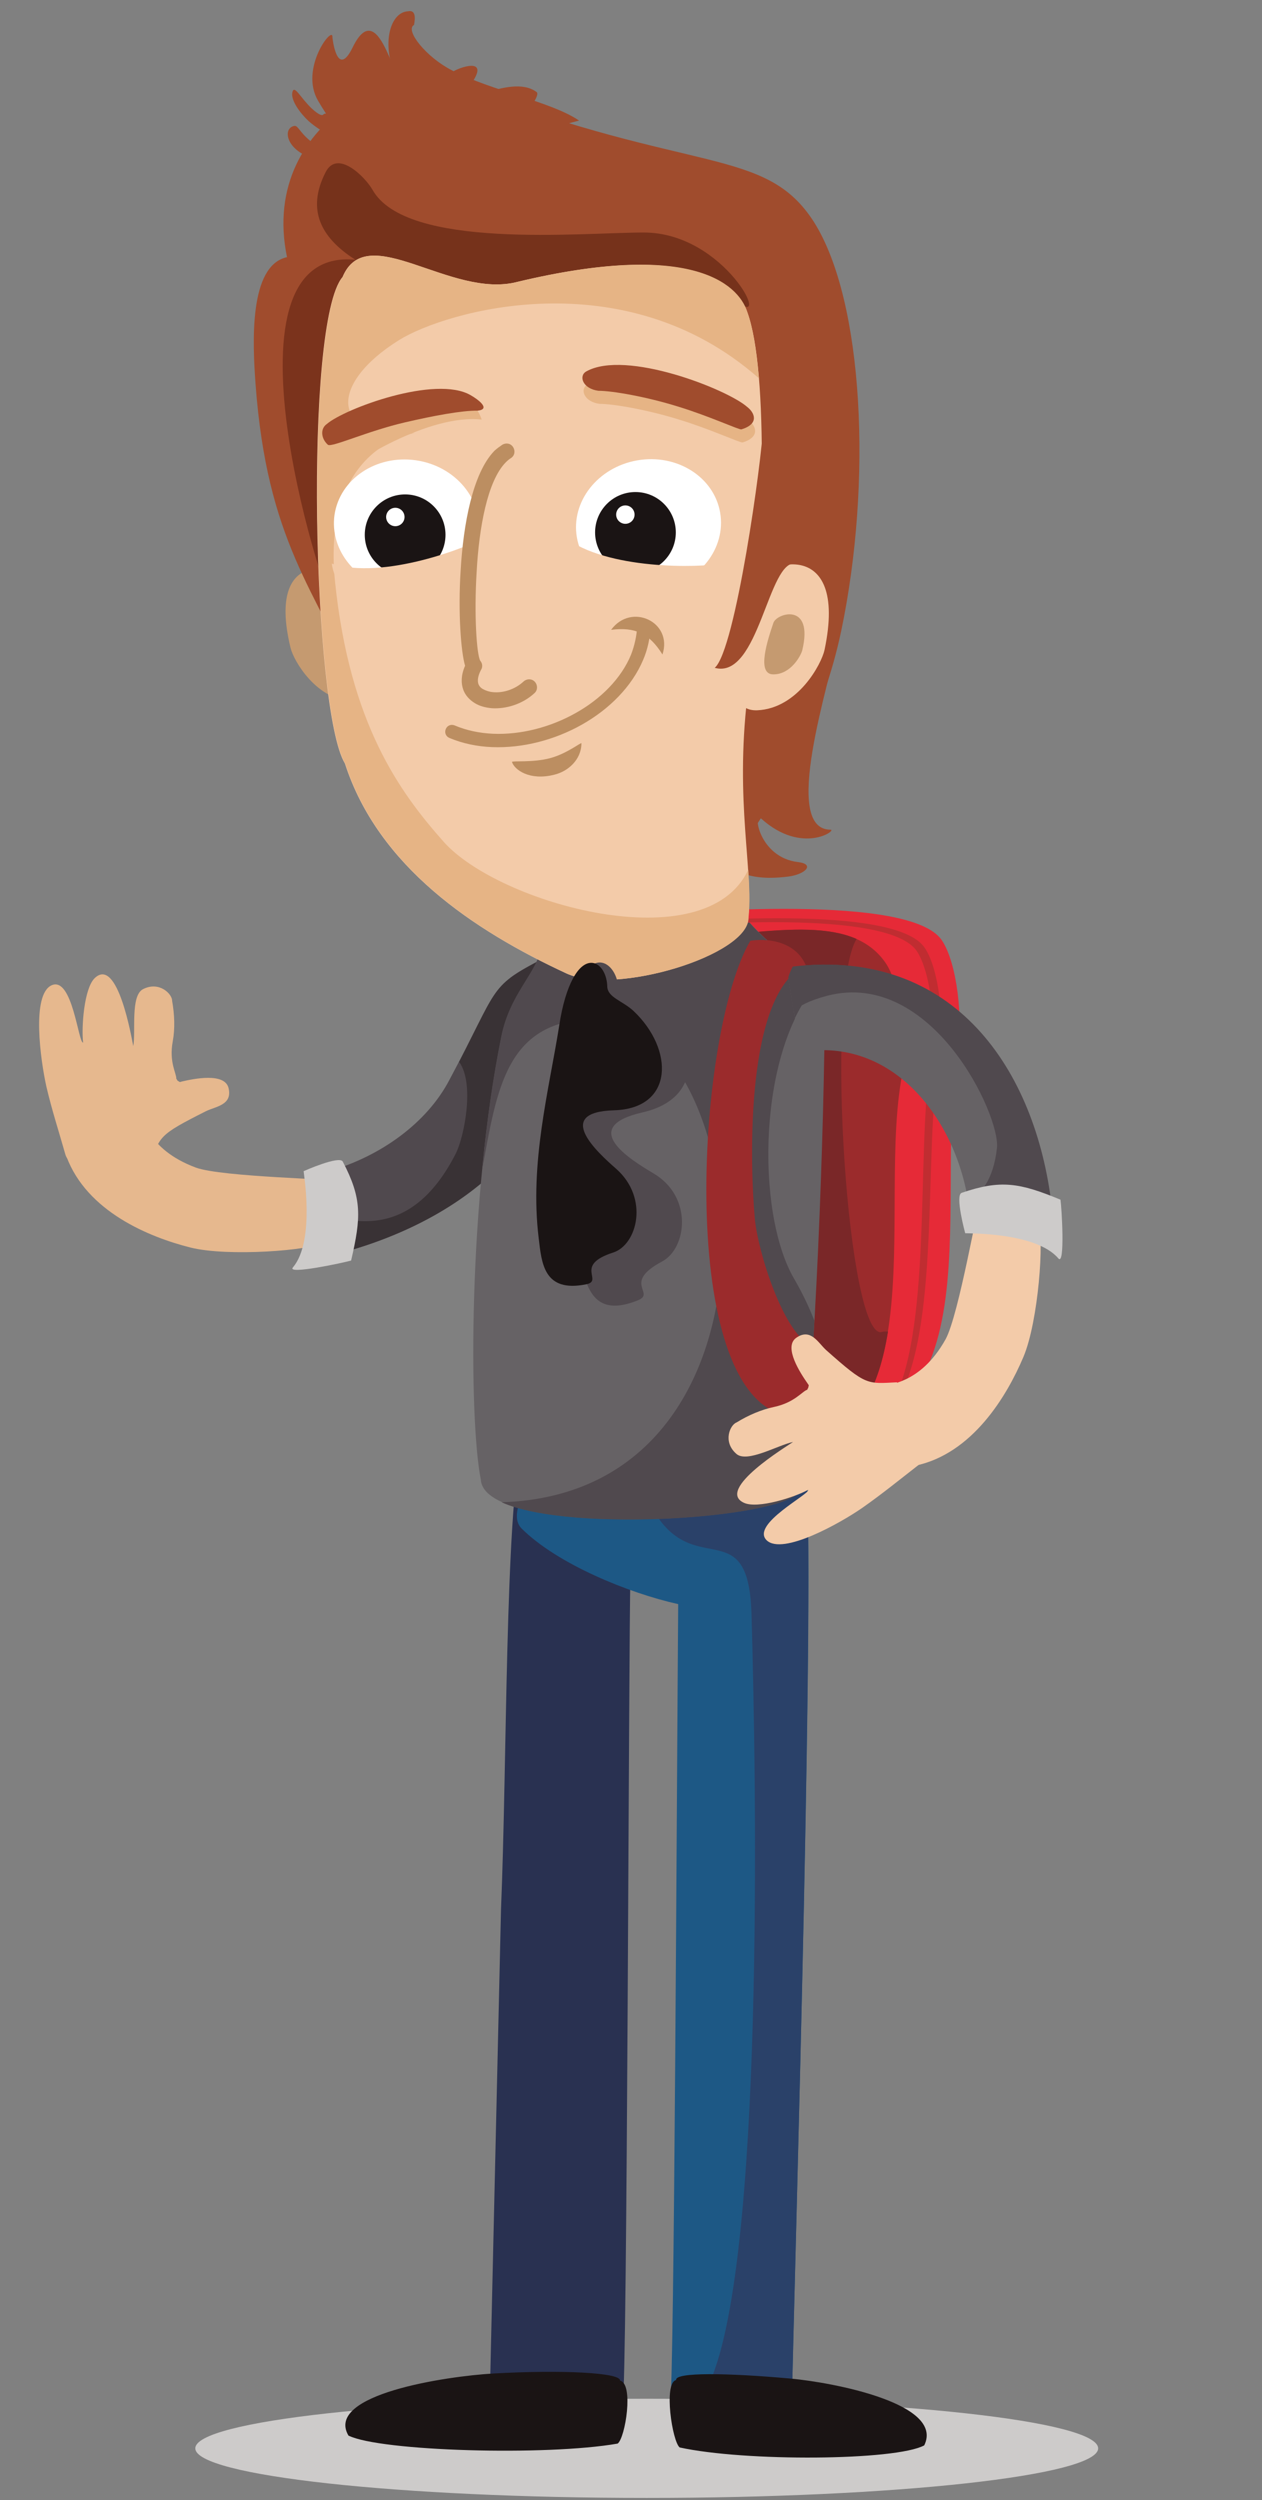 <?xml version="1.0" encoding="utf-8"?>
<!-- Generator: Adobe Illustrator 18.0.0, SVG Export Plug-In . SVG Version: 6.00 Build 0)  -->
<!DOCTYPE svg PUBLIC "-//W3C//DTD SVG 1.1//EN" "http://www.w3.org/Graphics/SVG/1.1/DTD/svg11.dtd">
<svg version="1.1" id="Calque_1" xmlns="http://www.w3.org/2000/svg" xmlns:xlink="http://www.w3.org/1999/xlink" x="0px" y="0px"
	 viewBox="0 0 425.2 841.9" enable-background="new 0 0 425.2 841.9" xml:space="preserve">
<rect x="0" y="0" width="425.2" height="841.9" fill="#808080" stroke="none"/>
<g>
	<g>
		<defs>
			<path id="SVGID_1_" d="M185.1,321.7c16.1,54.4-25,87.7-69.1,99.9c-6.7,1.8-8.4-26.3-4.8-27.3c17.1-5,32.6-16.1,40.2-30.6
				C169,330.8,164,332.6,185.1,321.7z"/>
		</defs>
		<use xlink:href="#SVGID_1_"  overflow="visible" fill-rule="evenodd" clip-rule="evenodd" fill="#50494E"/>
		<clipPath id="SVGID_2_">
			<use xlink:href="#SVGID_1_"  overflow="visible"/>
		</clipPath>
		<g clip-path="url(#SVGID_2_)">
			<path fill-rule="evenodd" clip-rule="evenodd" fill="#50494E" d="M73.3,228c37.4,6.3,75.7-6.8,81.7,32.8
				c9.1,59.7-50,26.3-102.1,65.8c-23.8,18-15.8,46.5,25.5,13c22-17.8,84.8-25,105.5-1.8c2.5,2.7,7.5,6.1,9.2,9.3l12.2-36.6l-19.3-90
				L73.3,228z"/>
		</g>
	</g>
	<path fill-rule="evenodd" clip-rule="evenodd" fill="#393235" d="M154.7,357.6c5.3,7.3,1.7,25.2-1.1,30.8
		c-15.8,31.1-36.6,20.5-38.2,23c0,0-0.8,5.8-0.3,10.2c0.3,0.1,0.7,0.1,1,0c44.1-12.2,85.1-45.5,69.1-99.9
		C165.4,331.9,168.4,331,154.7,357.6z"/>
	<path fill-rule="evenodd" clip-rule="evenodd" fill="#E62A37" d="M209.5,308.7c24-1.9,97.1-7.7,107.8,7.9
		c5.1,7.5,7.4,26.5,5.2,39.6c-8.4,50.1,16.7,137.3-62.6,126.4c-17.4-2.4-7.7-12.6-8-34.5c-0.6-42.9,8-60.1,10.1-94
		c1.1-18.7-29.3,4.3-32.4-13.9C229.3,338.4,209.3,308.7,209.5,308.7z"/>
	<path fill-rule="evenodd" clip-rule="evenodd" fill="#C02D31" d="M210.9,311.7c22.4-1.8,90.6-7.2,100.6,7.4
		c4.8,6.9,6.9,24.7,4.9,36.9c-5.4,32.4,0.8,92.4-14.8,117.1c-7,11.1-20.9,3.9-43.5,0.8c-16.3-2.2-7.1-11.8-7.4-32.2
		c-0.6-40,7.4-56.1,9.4-87.6c1.1-17.4-27.3,4-30.2-13C229.5,339.5,210.7,311.8,210.9,311.7z"/>
	<path fill-rule="evenodd" clip-rule="evenodd" fill="#E62A37" d="M210.9,313c21.8-1.8,88.2-7.1,98,7.3c4.6,6.9,6.7,24.5,4.7,36.6
		c-5.1,30.9,1,93.6-14.2,117.9c-7.6,12.1-18.7,2.4-42.6-0.9c-15.8-2.2-7-11.7-7.2-32c-0.6-39.7,7.3-55.7,9.1-87
		c1-17.3-26.6,4-29.4-12.9C229,340.5,210.7,313,210.9,313z"/>
	<path fill-rule="evenodd" clip-rule="evenodd" fill="#9B2B2C" d="M240.1,315.2c24-1.9,47.6-6.5,58.3,9.1c5.1,7.5,7.4,26.5,5.2,39.6
		c-8.4,50.1,16.7,137.3-62.6,126.4c-17.4-2.4-7.7-12.6-8-34.5c-0.6-42.9,8-60.1,10.1-94c1.1-18.7,1.8-16.8-1.2-35.1
		C241.6,325,239.9,315.2,240.1,315.2z"/>
	<path fill-rule="evenodd" clip-rule="evenodd" fill="#7A2728" d="M288.6,316.2c-10.9,18-2.9,136.7,8.7,132.3c0.3-0.1,1-0.1,1.9-0.1
		c-1.5,9.2-3.9,17.5-8.1,24.3l-28.3-15l-10-143.7C266.5,312.8,279.2,312.1,288.6,316.2z"/>
	<path fill-rule="evenodd" clip-rule="evenodd" fill="#CDCBCA" d="M217.9,841.2c83.8,0,152.1-7.5,152.1-16.7
		c0-9.2-68.3-16.7-152.1-16.7c-83.8,0-152.1,7.5-152.1,16.7C65.8,833.7,134.2,841.2,217.9,841.2z"/>
	<g>
		<defs>
			<path id="SVGID_3_" d="M175.8,485.2c-5.7,27.5-4.9,106.6-7,157.9l-3.7,160.7c-0.4,6.8,43,12.2,44.7,5.4c1.6-6.2,2-257.3,2.6-278
				C214.2,471.2,203.2,491.8,175.8,485.2z"/>
		</defs>
		<use xlink:href="#SVGID_3_"  overflow="visible" fill-rule="evenodd" clip-rule="evenodd" fill="#293151"/>
		<clipPath id="SVGID_4_">
			<use xlink:href="#SVGID_3_"  overflow="visible"/>
		</clipPath>
	</g>
	<path fill-rule="evenodd" clip-rule="evenodd" fill="#E6B88E" d="M115.6,400.1l-0.8-2.3c-0.6-0.7-40.1-1.4-48.8-4.6
		c-17-6.3-17.5-17.6-18.7-17c-4.2,2.1-20.5,11-24.9,13.3c6.9,18.5,27.8,27.1,41.7,30.6c12.6,3.2,40.9,1,44.9-1.7
		C114,414.4,116,401.4,115.6,400.1z"/>
	<path fill-rule="evenodd" clip-rule="evenodd" fill="#CDCBCA" d="M102.3,394.4c0,0,12.1-5.4,13.2-3.2c6.5,12.4,6.2,18.7,2.8,33.3
		c-2.4,0.7-21.9,4.9-19.6,2.3C106.3,417.8,102.2,394.5,102.3,394.4z"/>
	<path fill-rule="evenodd" clip-rule="evenodd" fill="#E6B88E" d="M60.6,364.4c-1.4-0.8-0.6-0.5-1.2-1.1c0.1-1.8-2.5-5.5-1.2-12.6
		c0.8-4.3,0.6-9.1-0.2-13.6c0.1-2.3-4.3-6.8-9.8-4c-4.3,2.2-2.4,14.2-3.3,19.2c-0.5-2.4-5.2-30.4-13-22.9
		c-3.6,3.5-4.5,16.6-3.9,21.7c-1.6,0.3-3.6-22.4-10.6-19.3c-6.9,3.1-3.7,25.4-1.8,34c1.8,7.8,4.4,15.8,6.4,22.9
		c2.2,7.8,21.5,2.1,28.6,3.6c3.2-9.6,2.7-10,18.8-18.1c3.2-1.6,9-2,7.6-7.8c-1.3-5.3-11.8-3.1-15.7-2.2L60.6,364.4z"/>
	<path fill-rule="evenodd" clip-rule="evenodd" fill="#A04C2D" d="M248.1,239l35.1-26.9c-4.2,19.2-19.9,67.3-3.4,67.3
		c2.5,0-9.5,8.7-23.3-3.7c-3-2.7-0.9,13,12.3,14.6c6,0.7,2.5,4.2-3.3,4.9c-7.2,0.9-21.7,1.6-25.1-12.7c-0.5-1.9-8.9-28.8-10.6-33.7
		L248.1,239z"/>
	<path fill-rule="evenodd" clip-rule="evenodd" fill="#1D5885" d="M271.1,489.5c4.3,21-3.4,273.5-4.3,319.7c-0.1,6.8-42,8.1-41,0.8
		c1.4-11,2.2-205.2,2.7-269.8c-16.7-3.7-40.7-13.5-52.7-25.4c-8.2-8.1,17-32.2,15-43.3c-1.8-9.8-4.6-24.7-3.5-34.8
		c0.2-1.6,10.5,2.4,12.4,2.9c6.3,1.7,56.2,5.1,57.7,20.5c-1.5,1.9,1,14.7,2.4,29.7C263.3,490.3,267,490.4,271.1,489.5z"/>
	<path fill-rule="evenodd" clip-rule="evenodd" fill="#2A4169" d="M271.4,491.8c3.5,32.7-3.7,272.5-4.6,317.4c0,0.5-0.3,1-0.7,1.5
		c-15.7,2.7-34.1,5.5-27.9-6.5c19.6-38.1,16.6-205.6,15-260.7c-1.1-36.5-21.3-8.2-35.5-39.6L271.4,491.8z"/>
	<path fill-rule="evenodd" clip-rule="evenodd" fill="#C59A70" d="M119.4,197.7c-2.7-7.2-30.2-15.3-21.5,20.5
		c1,4.2,8.7,17.8,21.3,18C132.3,236.4,123.5,210.2,119.4,197.7z"/>
	<g>
		<defs>
			<path id="SVGID_5_" d="M158.3,30c74.9,28.7,99.6,19.3,115.9,44.7c16.9,26.6,19.7,88,9.2,137.9c-6,28.4-18.5,50.2-29.7,67
				c-3.3,12.8-67.5,13.6-100.2-2.8c-22-11-19.9-17.2-31.5-42.8c-16.1-35.6-32-51.9-35.9-104.7c-1-13.7-2.3-39.9,10.6-42.7
				C86.7,38.3,141.6,17.1,158.3,30z"/>
		</defs>
		<use xlink:href="#SVGID_5_"  overflow="visible" fill-rule="evenodd" clip-rule="evenodd" fill="#A04C2D"/>
		<clipPath id="SVGID_6_">
			<use xlink:href="#SVGID_5_"  overflow="visible"/>
		</clipPath>
		<g clip-path="url(#SVGID_6_)">
			<path fill-rule="evenodd" clip-rule="evenodd" fill="#76321B" d="M109.7,58c-13.3,26,22.5,35.8,41.9,43.3
				c31.4,12.2,81.3-13,96.7,0.1c12.1,10.3-3.9-23.1-31.4-23.1c-21.1,0-80,5.9-91.4-14.4C123.1,59.7,113.7,50.1,109.7,58z"/>
			<path fill-rule="evenodd" clip-rule="evenodd" fill="#7B331C" d="M120.1,87.5c-50.8-5.4-8.1,122.7-7.5,116.6
				c4.1-42.1-8.5-51.5,6.9-98.7C121.7,98.4,126.6,88.2,120.1,87.5z"/>
		</g>
	</g>
	<path fill-rule="evenodd" clip-rule="evenodd" fill="#666265" d="M252.6,310.7c13.6,15.3,25.4,16.1,25.3,26.3
		c-0.1,41.8-3.2,126.6-8.2,164.5c-2.9,11.1-106.4,17-107.7-3.2c-4.1-20.8-4.2-94.9,7-149.4c2.9-14.4,13.1-22,14.9-30.9
		C185.4,310.2,246.6,310.9,252.6,310.7z"/>
	<path fill-rule="evenodd" clip-rule="evenodd" fill="#50494E" d="M162.4,394.1c5.1-27.3,7.9-51,38.8-51
		c52.6,0,70.2,159.6-32.2,162.8c23.6,10.7,98.2,5.1,100.7-4.3c1.9-14,3.5-34.5,4.7-56.8c-1.9-4.9-4.2-9.6-6.8-14.1
		c-13.2-22.5-12.2-77.9,8.3-99.8c-3.9-5.3-13.1-8.6-23.4-20.2c-6,0.2-68.6,0.4-70.1,8.4c-1.8,8.9-10.6,15.5-13.5,29.9
		C166,363.2,163.9,378.6,162.4,394.1z"/>
	<path fill-rule="evenodd" clip-rule="evenodd" fill="#F3CBA9" d="M251.8,105.2c7.2,19.4,5.8,80,0,129.4
		c-4.2,35.9,2.1,58.1,0.3,74.4c0.3,12.7-45,26.4-61.3,18.8c-31.3-14.5-63.4-36-74.6-70.7c-10.8-17.5-13.9-148.5-0.8-163.8
		c8.2-19.6,36.4,7.6,59,1.6C231.9,81.2,248.5,95.2,251.8,105.2z"/>
	<path fill-rule="evenodd" clip-rule="evenodd" fill="#E6B485" d="M255.7,127.4c-45.6-40.2-105.6-22.6-121.2-12.9
		c-24,14.9-23.4,33.4,5.3,31.3c0.2,0-31.7,4.1-26.9,50.3c5,47.7,21.7,70.6,36.6,87.4c18.6,20.9,88.2,40.3,102.6,9.4
		c0.4,6,0.6,11.3,0.1,16.1c0.3,12.7-45,26.4-61.3,18.8c-31.3-14.5-63.4-36-74.6-70.7c-10.8-17.5-13.9-148.5-0.8-163.8
		c8.2-19.6,36.4,7.6,59,1.6c57.5-13.8,74.1,0.2,77.3,10.2C253.6,110.2,254.9,117.9,255.7,127.4z"/>
	<path fill-rule="evenodd" clip-rule="evenodd" fill="#F3CBA9" d="M253.7,197.2c2.7-7.9,32.4-17.6,24.1,21.7
		c-1,4.6-8.9,19.7-22.7,20.3C240.8,239.7,249.6,210.8,253.7,197.2z"/>
	<path fill-rule="evenodd" clip-rule="evenodd" fill="#FFFFFF" d="M140.1,155c-13.4-1.9-25.6,6.3-27.4,18.4
		c-1.7,12.1,7.7,23.4,21.1,25.3c13.4,1.9,25.6-6.3,27.4-18.4C162.9,168.3,153.5,156.9,140.1,155z"/>
	
		<ellipse transform="matrix(-0.171 -0.985 0.985 -0.171 81.833 422.336)" fill-rule="evenodd" clip-rule="evenodd" fill="#FFFFFF" cx="218.6" cy="176.7" rx="22.1" ry="24.5"/>
	<circle fill-rule="evenodd" clip-rule="evenodd" fill="#1A1414" cx="214.1" cy="179.3" r="13.6"/>
	<circle fill-rule="evenodd" clip-rule="evenodd" fill="#FFFFFF" cx="210.7" cy="173.3" r="3.1"/>
	<path fill-rule="evenodd" clip-rule="evenodd" fill="#BC8E61" d="M214.7,210.9c0.1-1.2,1.1-2.2,2.3-2.2c1.2,0.1,2.2,1.1,2.2,2.4
		c-0.2,3.9-1,7.6-2.5,11.1c-3.8,9-11.4,16.6-20.6,21.8c-9.2,5.2-20,8-30.3,7.6c-5-0.2-9.9-1.2-14.4-3.1c-1.2-0.5-1.7-1.8-1.2-3
		c0.5-1.2,1.8-1.7,3-1.2c4,1.7,8.4,2.6,12.9,2.8c9.4,0.4,19.4-2.2,27.9-7c8.4-4.7,15.3-11.6,18.6-19.6
		C213.8,217.4,214.5,214.2,214.7,210.9z"/>
	<path fill-rule="evenodd" clip-rule="evenodd" fill="#BC8E61" d="M172.5,256.6c0-0.5,6.9,0.3,12.9-1.3c5.6-1.5,10.4-5.4,10.5-5
		c0,5.5-4.5,9.5-9.2,10.6C178.4,263,173.3,259.2,172.5,256.6z"/>
	<path fill-rule="evenodd" clip-rule="evenodd" fill="#BC8E61" d="M223.2,220.4c-4.5-7.2-9.3-9.3-17.3-8.3
		C212.7,202.8,226.8,209.5,223.2,220.4z"/>
	<circle fill-rule="evenodd" clip-rule="evenodd" fill="#1A1414" cx="136.5" cy="180.1" r="13.6"/>
	<circle fill-rule="evenodd" clip-rule="evenodd" fill="#FFFFFF" cx="133.2" cy="174.1" r="3.1"/>
	<path fill-rule="evenodd" clip-rule="evenodd" fill="#A04C2D" d="M268.2,189.8l-11.1-46.2c-0.3,10.6-9.3,75.5-16.3,81.3
		C255.8,229,258.8,187.9,268.2,189.8z"/>
	<path fill-rule="evenodd" clip-rule="evenodd" fill="#F3CBA9" d="M111.8,189.8c2.7,22.4,51.8,15.8,53.1-9.7
		C158,184.4,128.9,195.4,111.8,189.8z"/>
	<path fill-rule="evenodd" clip-rule="evenodd" fill="#F3CBA9" d="M190.2,180.9c-4.9,22,43.5,32.3,53.3,8.8
		C235.5,191.3,204.4,191.9,190.2,180.9z"/>
	<path fill-rule="evenodd" clip-rule="evenodd" fill="#E6B485" d="M162.3,141.3c-7.2-21.4-53.9-5.1-50.1,20.1
		C118.2,155.9,144.5,139.3,162.3,141.3z"/>
	<path fill-rule="evenodd" clip-rule="evenodd" fill="#F3CBA9" d="M245.9,160.6c5.7-21.8-42.3-33.8-52.9-10.6
		C201,148.6,232.1,149.2,245.9,160.6z"/>
	<path fill-rule="evenodd" clip-rule="evenodd" fill="#1A1414" d="M208.9,801.7c0.4-2.7-19.6-3.7-42.7-2.4
		c-15.7,0.9-56.9,7-48.8,20.9c10.7,5.3,66.8,6.9,90.7,2.7C210.7,821,213.6,802.7,208.9,801.7z"/>
	<path fill-rule="evenodd" clip-rule="evenodd" fill="#1A1414" d="M227.8,801.5c-0.5-2.7,17.4-2.4,38.5-0.5
		c14.3,1.3,52,8.4,45.1,22.5c-9.6,5.2-60.5,5.5-82.4,0.7C226.5,822.2,223.5,802.5,227.8,801.5z"/>
	<g>
		<defs>
			<path id="SVGID_7_" d="M269.7,354.3l-4.7-28.5c56.2-7.7,83.8,34.5,89.2,80c0.8,6.9-27.2,4.3-27.7,0.7
				C322.5,376.7,300.6,349,269.7,354.3z"/>
		</defs>
		<use xlink:href="#SVGID_7_"  overflow="visible" fill-rule="evenodd" clip-rule="evenodd" fill="#666265"/>
		<clipPath id="SVGID_8_">
			<use xlink:href="#SVGID_7_"  overflow="visible"/>
		</clipPath>
		<g clip-path="url(#SVGID_8_)">
			<path fill-rule="evenodd" clip-rule="evenodd" fill="#50494E" d="M156.4,419c11.8-36.1,4.7-75.9,44.7-75.9
				c60.4,0,18.5,53.4,49.7,110.8c14.2,26.3,43.6,22.6,16.7-23.2c-14.3-24.4-12-87.6,14-104.6c3.1-2,7.1-6.5,10.6-7.7l-34.3-17.6
				l-91.8,5.6L156.4,419z"/>
		</g>
	</g>
	<path fill-rule="evenodd" clip-rule="evenodd" fill="#F3CBA9" d="M332.9,403l-2.4,0.4c-0.8,0.4-7.4,39.4-11.9,47.6
		c-8.8,15.8-20.1,14.7-19.7,16c1.4,4.5,7.8,22,9.4,26.6c19.3-4,30.9-23.4,36.5-36.6c5.1-12,7.1-40.3,5-44.7
		C346.8,406.8,334.2,402.8,332.9,403z"/>
	<path fill-rule="evenodd" clip-rule="evenodd" fill="#9B2B2C" d="M271.5,325.1c-20.4,9.1-18.9,65.9-17.2,85.1
		c0.9,10.8,9.8,39.9,19.7,43.2c3,8.3,5.5,5.8,1.4,19.6c-0.7,2.2-12.2,1.2-12.9,3c-34.5-11.9-27.6-128.6-9.7-159.2
		C260.2,315.7,268.5,317.9,271.5,325.1z"/>
	<path fill-rule="evenodd" clip-rule="evenodd" fill="#F3CBA9" d="M272.5,466.5c-0.3,1.6-0.3,0.7-0.5,1.5c-1.7,0.5-4.2,4.3-11.2,5.8
		c-4.3,0.9-8.7,2.8-12.6,5.2c-2.2,0.8-4.8,6.5-0.1,10.6c3.6,3.2,14.1-3,19.1-4c-2,1.4-26.3,16.1-16.5,20.5
		c4.6,2.1,17.1-1.9,21.6-4.4c0.9,1.3-19.5,11.6-14,17c5.4,5.2,25-5.9,32.2-10.9c6.6-4.6,13.1-9.9,18.9-14.4c6.4-5-6-20.8-7.2-27.9
		c-10.1,0.5-10.3,1.2-23.8-10.8c-2.7-2.4-5.2-7.6-10.1-4.2c-4.5,3.1,1.5,12.1,3.8,15.4L272.5,466.5z"/>
	<path fill-rule="evenodd" clip-rule="evenodd" fill="#BC8E61" d="M169.2,149.8c1.3-0.8,2.9-0.5,3.7,0.8c0.8,1.3,0.5,2.9-0.8,3.7
		c-0.5,0.3-1.1,0.8-1.6,1.3l-0.1,0.1c-6.2,6.3-9,22.1-9.8,36.8c-0.9,14.6,0,27.8,1.2,30c0.8,0.9,0.9,2.2,0.2,3.2
		c-1,2-1.2,3.5-0.8,4.7c0.3,0.7,0.8,1.3,1.6,1.7l0,0v0c0.9,0.5,2.1,0.9,3.4,1c3.3,0.3,7.3-0.9,10.2-3.6c1.1-1,2.8-1,3.8,0.1
		c1,1.1,1,2.8-0.1,3.8c-4.1,3.8-9.7,5.4-14.4,5.1c-2.1-0.2-4.1-0.7-5.7-1.7l0,0c-1.8-1.1-3.2-2.6-3.9-4.5c-0.8-2.2-0.8-4.9,0.6-8.1
		c-1.4-4.7-2.4-18-1.5-32c0.9-15.8,4.1-32.8,11.3-40.3c0.1-0.1,0.1-0.1,0.2-0.2C167.5,151,168.3,150.4,169.2,149.8z"/>
	<path fill-rule="evenodd" clip-rule="evenodd" fill="#A04C2D" d="M197,61c-23-7-10.7,5-39.5,3.3c-8.1-0.5-21.2-7.5-21.1-7.7
		c3.9-6.4,2.2-2.1-19.2-5.3c-2.8-0.4-7.4,3.2-10.8,2.3c-10.1-2.6-11.4-10.5-7.2-11.2c1.4-0.2,1.9,2.9,7.3,6.5
		c6.3,4.1,8.7,2.2,8.7,0.9c0.1-2.3-6.7-5-11.2-9c-2.8-2.6-6.1-7-5.5-9.7c0.6-2.8,2.7,1.8,6.5,5.4c2.7,2.5,3.6,2.4,3.9,2.1
		c1-1.1,1.9,1.5-1.7-4.6c-6.5-11,5.2-25.9,4.8-21.4c0,0.1,1.5,14.2,6.8,3.4c9.8-20.2,15.2,21.7,16.1,3.3c0.6-13.7,12.1,14.8,17,5.4
		c0.6-1.2,13-6.2,7.6,2.4c-7.8,12.5,11.9-3.1,21.3,3.9c2.2,1.7-11.7,15.7-1.2,11.7c7.6-2.8-15.3,6.7,9.7,18.8
		C193.8,63.8,207.7,55.6,197,61z"/>
	<path fill-rule="evenodd" clip-rule="evenodd" fill="#A04C2D" d="M110.1,142.8c-2.3,1.6-1.9,5,0.4,7c1.4,0.9,13.5-4.7,26.1-7.6
		c9.5-2.2,19.1-4,24.3-3.9c4.7-0.5,0-3.9-2.3-5.2C146.8,126.2,116.1,137.6,110.1,142.8z"/>
	<path fill-rule="evenodd" clip-rule="evenodd" fill="#C59A70" d="M260.6,209.7c1.2-3.3,13.6-6.9,9.7,9.3c-0.5,1.9-3.9,8.1-9.7,8.1
		C254.7,227.2,258.7,215.3,260.6,209.7z"/>
	<path fill-rule="evenodd" clip-rule="evenodd" fill="#A04C2D" d="M171.1,47l24-6.4c-9.4-6.4-29.2-9.9-42.8-16.9
		c-8.7-4.4-16-13.6-12.8-15.3c0-0.4,1.3-5.3-2-4.6C125.8,4.3,125.5,43.9,171.1,47z"/>
	<path fill-rule="evenodd" clip-rule="evenodd" fill="#E6B485" d="M252.1,141.4c2.5,1.8,4.3,5.7-1.9,7.6c-0.8,0.2-10.6-4.4-21.4-7.7
		c-10.6-3.3-22.1-5.3-26.8-5.3c-5.3-0.7-6.7-5-4.1-6.5C211.2,121.9,245.4,135.5,252.1,141.4z"/>
	<path fill-rule="evenodd" clip-rule="evenodd" fill="#A04C2D" d="M251.7,137c2.5,1.9,4.3,5.7-1.9,7.6c-0.8,0.2-10.6-4.4-21.4-7.7
		c-10.6-3.3-22.1-5.3-26.8-5.3c-5.3-0.7-6.7-5-4.1-6.5C210.8,117.6,245,131.1,251.7,137z"/>
	<path fill-rule="evenodd" clip-rule="evenodd" fill="#50494E" d="M208.2,331.4c-1.3-7.7-8.7-11.4-12.8-0.3
		c-1.5,3.9-2.5,9.6-2.7,17.6c-0.7,23.7-4.2,50.3,2.8,76.3c2.3,8.6,4.5,18.9,19.4,12.9c6.2-2.5-5.5-5.8,8.2-13.1
		c8.3-4.4,10.5-21.8-3-29.7c-7.7-4.6-25.5-15.5-3.6-20.5c21.6-4.9,18.9-25.7,2.2-36.5C214.3,335.4,208.8,335.3,208.2,331.4z"/>
	<path fill-rule="evenodd" clip-rule="evenodd" fill="#1A1414" d="M204.6,332.2c-0.2-7.4-6.5-12.2-11.6-2.6
		c-1.8,3.4-3.5,8.5-4.6,15.9c-3.5,21.9-10,46.1-6.9,71.5c1,8.4,1.7,18.4,16,15.5c6-1.2-4.3-6.4,9.1-10.7c8.1-2.6,12.2-18.3,1-28.2
		c-6.4-5.6-21.2-19.1-0.7-19.7c20.2-0.6,20.3-20.5,6.5-33.5C209.7,337,204.7,335.9,204.6,332.2z"/>
	<path fill-rule="evenodd" clip-rule="evenodd" fill="#50494E" d="M267.4,340.5c1.9-1.7,5-3.5,11.4-5.2c35.2-9,58.3,40.3,57.1,51.3
		c-1.2,10.9-5.6,15.7-9.6,18c0.1,0.6,0.2,1.2,0.3,1.8l0,0c5.3,0.7,17,1.3,26.6,1.6c0.8-0.6,1.2-1.4,1.1-2.3
		c-5.4-44.9-32.4-86.7-87.2-80.2c-0.6,1.1-1.1,2.3-1.5,3.6L267.4,340.5z"/>
	<path fill-rule="evenodd" clip-rule="evenodd" fill="#CDCBCA" d="M325.2,415.3c0,0-3.5-12.8-1.2-13.6c13.2-4.5,19.5-3.4,33.3,2.3
		c0.4,2.5,1.6,22.4-0.7,19.8C349,414.8,325.3,415.4,325.2,415.3z"/>
</g>
</svg>
